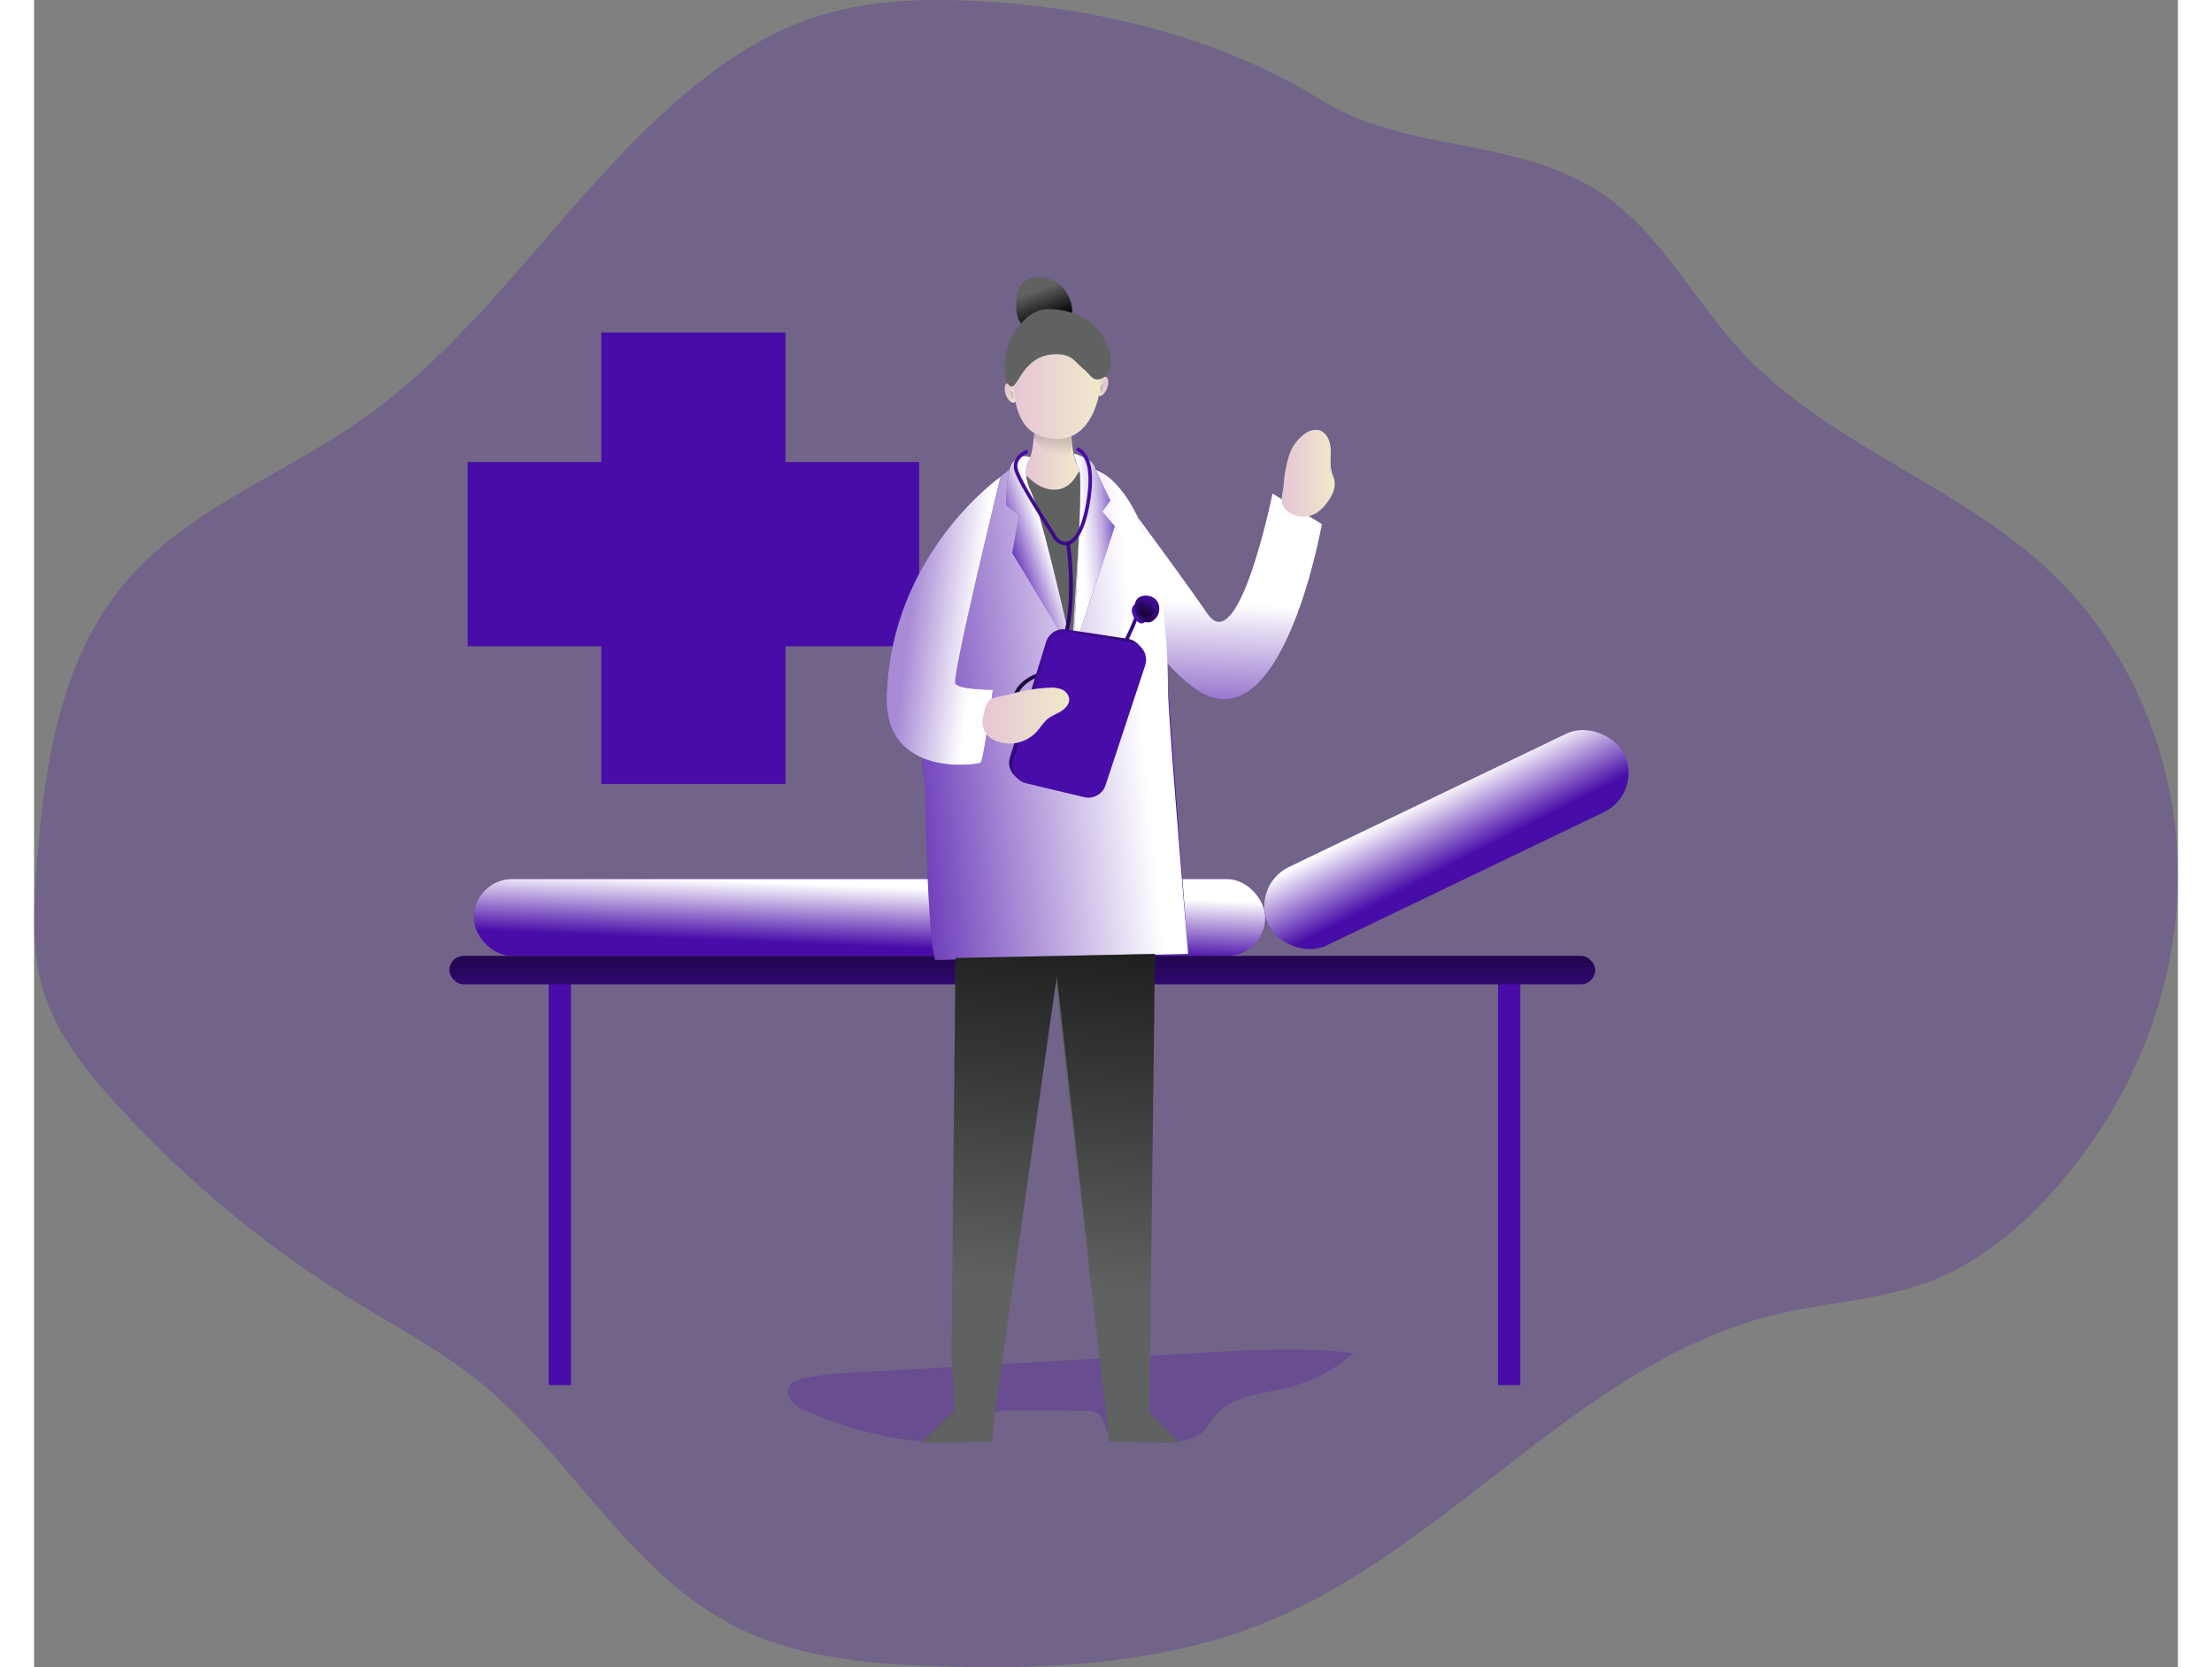 <svg id="Layer_1" data-name="Layer 1" xmlns="http://www.w3.org/2000/svg" xmlns:xlink="http://www.w3.org/1999/xlink" viewBox="0 0 684.15 532.03" width="406" height="306" class="illustration styles_illustrationTablet__1DWOa"><rect x="0" y="0" width="684.15" height="532.03" fill="#808080" stroke="none"/><defs><linearGradient id="linear-gradient" x1="266.23" y1="301.93" x2="267.04" y2="281.9" gradientUnits="userSpaceOnUse"><stop offset="0" stop-color="#fff" stop-opacity="0"></stop><stop offset="0.95" stop-color="#fff"></stop></linearGradient><linearGradient id="linear-gradient-2" x1="315.37" y1="335.42" x2="315.37" y2="281.81" gradientUnits="userSpaceOnUse"><stop offset="0.12" stop-color="#010101" stop-opacity="0"></stop><stop offset="0.95" stop-color="#010101"></stop></linearGradient><linearGradient id="linear-gradient-3" x1="310.55" y1="156.15" x2="314.6" y2="156.15" gradientUnits="userSpaceOnUse"><stop offset="0" stop-color="#e5c6d6"></stop><stop offset="0.42" stop-color="#ead4d0"></stop><stop offset="1" stop-color="#f0e9cb"></stop></linearGradient><linearGradient id="linear-gradient-4" x1="-832.43" y1="154.05" x2="-828.37" y2="154.05" gradientTransform="matrix(-1, 0, 0, 1, -488.84, 0)" xlink:href="#linear-gradient-3"></linearGradient><linearGradient id="linear-gradient-5" x1="373.63" y1="277.78" x2="376.21" y2="220.15" xlink:href="#linear-gradient"></linearGradient><linearGradient id="linear-gradient-6" x1="260.3" y1="264.04" x2="358.61" y2="254.35" xlink:href="#linear-gradient"></linearGradient><linearGradient id="linear-gradient-7" x1="320.89" y1="123.36" x2="324.84" y2="133.86" gradientUnits="userSpaceOnUse"><stop offset="0" stop-color="#010101" stop-opacity="0"></stop><stop offset="0.95" stop-color="#010101"></stop></linearGradient><linearGradient id="linear-gradient-8" x1="316.88" y1="173.85" x2="334.37" y2="173.85" xlink:href="#linear-gradient-3"></linearGradient><linearGradient id="linear-gradient-9" x1="323.89" y1="180.07" x2="331.96" y2="140.18" xlink:href="#linear-gradient-2"></linearGradient><linearGradient id="linear-gradient-10" x1="313.2" y1="152.07" x2="340.89" y2="152.07" xlink:href="#linear-gradient-3"></linearGradient><linearGradient id="linear-gradient-11" x1="254.31" y1="223.3" x2="304.06" y2="229.11" gradientUnits="userSpaceOnUse"><stop offset="0.52" stop-color="#fff" stop-opacity="0.52"></stop><stop offset="0.95" stop-color="#fff"></stop></linearGradient><linearGradient id="linear-gradient-12" x1="319.5" y1="433.65" x2="338.32" y2="243.76" xlink:href="#linear-gradient-2"></linearGradient><linearGradient id="linear-gradient-13" x1="398.97" y1="181.74" x2="415.87" y2="181.74" xlink:href="#linear-gradient-3"></linearGradient><linearGradient id="linear-gradient-14" x1="311.73" y1="211.94" x2="325.94" y2="207.2" xlink:href="#linear-gradient"></linearGradient><linearGradient id="linear-gradient-15" x1="349.49" y1="206.16" x2="333.77" y2="207.24" gradientUnits="userSpaceOnUse"><stop offset="0" stop-color="#fff" stop-opacity="0"></stop><stop offset="0.11" stop-color="#fff" stop-opacity="0.18"></stop><stop offset="0.29" stop-color="#fff" stop-opacity="0.42"></stop><stop offset="0.45" stop-color="#fff" stop-opacity="0.63"></stop><stop offset="0.6" stop-color="#fff" stop-opacity="0.79"></stop><stop offset="0.74" stop-color="#fff" stop-opacity="0.9"></stop><stop offset="0.86" stop-color="#fff" stop-opacity="0.98"></stop><stop offset="0.95" stop-color="#fff"></stop></linearGradient><linearGradient id="linear-gradient-16" x1="337.87" y1="173.87" x2="268.42" y2="252.68" xlink:href="#linear-gradient-2"></linearGradient><linearGradient id="linear-gradient-17" x1="363.22" y1="196.21" x2="293.77" y2="275.02" xlink:href="#linear-gradient-2"></linearGradient><linearGradient id="linear-gradient-18" x1="307.76" y1="234.3" x2="368.97" y2="289.21" xlink:href="#linear-gradient-2"></linearGradient><linearGradient id="linear-gradient-19" x1="303.58" y1="259.11" x2="331.17" y2="259.11" xlink:href="#linear-gradient-3"></linearGradient><linearGradient id="linear-gradient-20" x1="343.42" y1="154.2" x2="335.21" y2="152.5" xlink:href="#linear-gradient-2"></linearGradient><linearGradient id="linear-gradient-21" x1="-811.67" y1="156.22" x2="-819.88" y2="154.52" gradientTransform="matrix(-1, 0, 0, 1, -500.72, 0)" xlink:href="#linear-gradient-2"></linearGradient><linearGradient id="linear-gradient-22" x1="359.88" y1="218.1" x2="348.07" y2="237.68" xlink:href="#linear-gradient-2"></linearGradient><linearGradient id="linear-gradient-23" x1="358.25" y1="220.7" x2="350.67" y2="233.27" xlink:href="#linear-gradient-2"></linearGradient><linearGradient id="linear-gradient-24" x1="455.2" y1="305.84" x2="444.22" y2="284.52" gradientTransform="translate(173.92 -166.1) rotate(25.67)" xlink:href="#linear-gradient"></linearGradient></defs><title>Health 1</title><path d="M297.43,30.89c-15.85-.57-32,.3-47.06,5.19-17,5.49-32,15.84-45.33,27.65-35.71,31.56-61.26,74.17-100.36,101.4C79.59,182.61,49.2,193.57,29.58,217,8.89,241.75,4,275.77,1.58,307.92c-1,12.77-1.67,25.86,1.93,38.15,4.09,14,13.4,25.76,23.17,36.54a351.16,351.16,0,0,0,76.48,63.47c13.15,8.07,26.89,15.32,38.93,24.95,29.61,23.67,48,60.89,81.64,78.31,20,10.32,43.07,12.4,65.53,13.14,35.82,1.17,72.6-.77,105.71-14.5,58.62-24.3,100.2-83,161.9-97.83,16.37-3.93,33.6-4.55,49.3-10.63,14.61-5.66,27.12-15.79,37.73-27.32,24.78-26.92,40.21-62.67,41-99.25S671.46,239.36,645.09,214c-29.49-28.35-71.69-41.17-99.5-71.17-15.69-16.93-26.46-39-46-51.33-27.3-17.27-60.62-11.89-88.34-29C377.58,41.74,336.84,32.32,297.43,30.89Z" transform="translate(-0.8 -30.74)" fill="#480ca8" opacity="0.24" style="isolation: isolate;"></path><rect x="181.01" y="106.1" width="58.78" height="144.05" fill="#480ca8"></rect><rect x="181.81" y="135.55" width="58.78" height="144.05" transform="translate(417.98 -34.37) rotate(90)" fill="#480ca8"></rect><rect x="164.22" y="310.88" width="7.11" height="131.13" fill="#480ca8"></rect><rect x="467.18" y="310.88" width="7.11" height="131.13" fill="#480ca8"></rect><rect x="140.31" y="280.51" width="252.58" height="24.55" rx="12.27" fill="#480ca8"></rect><rect x="140.31" y="280.51" width="252.58" height="24.55" rx="12.27" fill="url(#linear-gradient)"></rect><rect x="132.56" y="305.06" width="365.62" height="9.04" rx="4.52" fill="#480ca8"></rect><rect x="132.56" y="305.06" width="365.62" height="9.04" rx="4.52" fill="url(#linear-gradient-2)"></rect><path d="M310.58,154.23a5.44,5.44,0,0,0,1.42,4.29,2.32,2.32,0,0,0,.91.65c1.84.6,1.95-3.15,1.41-4.22S310.85,151.82,310.58,154.23Z" transform="translate(-0.8 -30.74)" fill="url(#linear-gradient-3)"></path><path d="M343.56,152.13a5.48,5.48,0,0,1-1.42,4.29,2.28,2.28,0,0,1-.92.65c-1.83.6-1.94-3.15-1.41-4.22S343.29,149.72,343.56,152.13Z" transform="translate(-0.8 -30.74)" fill="url(#linear-gradient-4)"></path><path d="M373.1,488.22c1.71-1.34,2.65-3.4,4-5.12,5.39-7.09,15.61-7.5,24.24-9.69a49.12,49.12,0,0,0,20.46-10.87c-16-1.92-32.23-1-48.34-.1L264.47,468.6a122.16,122.16,0,0,0-18.22,2c-1.63.34-3.4.86-4.3,2.26-1,1.59-.48,3.81.77,5.24a12.6,12.6,0,0,0,4.78,3c17.25,7.34,36.33,12,54.77,8.62,1.28-.23,2.73-.65,3.25-1.84s-.22-2.7,0-4c.44-2.51,3.73-3.08,6.27-3.06l24.28.12a7.24,7.24,0,0,1,4.12.84c2.49,1.7,2.15,5.83,4.56,7.64a7.4,7.4,0,0,0,4,1.08C355.14,490.84,367.63,492.5,373.1,488.22Z" transform="translate(-0.8 -30.74)" fill="#480ca8" opacity="0.24" style="isolation: isolate;"></path><path d="M343.3,182.7s22,29.4,32,43.93S396,188.2,396,188.2L411.78,198s-12.92,73.54-41.34,51.9S343.3,182.7,343.3,182.7Z" transform="translate(-0.8 -30.74)" fill="#480ca8"></path><path d="M343.3,182.7s22,29.4,32,43.93S396,188.2,396,188.2L411.78,198s-12.92,73.54-41.34,51.9S343.3,182.7,343.3,182.7Z" transform="translate(-0.8 -30.74)" fill="url(#linear-gradient-5)"></path><path d="M318.69,176.43c-8.22,4-14.45,11-20.44,17.93a14.8,14.8,0,0,0-2.41,4.81c-6.8,18.2-5.82,30-8,44.8-1.76,12.15-5.54,24.52-2.71,36.47,0,0,.65,48.9,3.24,56.65l80.74-1.93s-6.14-79-6.67-88.72c-2.59-46.94-12.06-57.28-19.17-63.74S318.69,176.43,318.69,176.43Z" transform="translate(-0.8 -30.74)" fill="#480ca8"></path><path d="M318.69,176.43c-8.22,4-14.45,11-20.44,17.93a14.8,14.8,0,0,0-2.41,4.81c-6.8,18.2-5.82,30-8,44.8-1.76,12.15-5.54,24.52-2.71,36.47,0,0,.65,48.9,3.24,56.65l80.74-1.93s-6.41-75.15-6.46-84.84c-.21-40.91-10.44-60.83-19.38-67.62C335.65,176.9,318.69,176.43,318.69,176.43Z" transform="translate(-0.8 -30.74)" fill="url(#linear-gradient-6)"></path><path d="M347.91,228.33l12-.41s1.69,16.31-1.37,17.28-10.34.16-10.34.16Z" transform="translate(-0.8 -30.74)" fill="#fff"></path><path d="M316.5,181.74s9.36,8.88,14.53,2.9,4.52-3.71,4.52-3.71L332,237.77Z" transform="translate(-0.8 -30.74)" fill="#606161"></path><path d="M329.47,123a10.46,10.46,0,0,0-7-3.78c-2.63-.28-5.54.64-7,2.86a10.56,10.56,0,0,0-1.21,5.56,11.13,11.13,0,0,0,.82,5.26,7.37,7.37,0,0,0,3.93,3.37,11.24,11.24,0,0,0,11.4-2.46C333.45,131.06,331.76,125.82,329.47,123Z" transform="translate(-0.8 -30.74)" fill="#606161"></path><path d="M329.47,123a10.46,10.46,0,0,0-7-3.78c-2.63-.28-5.54.64-7,2.86a10.56,10.56,0,0,0-1.21,5.56,11.13,11.13,0,0,0,.82,5.26,7.37,7.37,0,0,0,3.93,3.37,11.24,11.24,0,0,0,11.4-2.46C333.45,131.06,331.76,125.82,329.47,123Z" transform="translate(-0.8 -30.74)" fill="url(#linear-gradient-7)"></path><path d="M320.16,164.72s-.11,12.28-2.91,14.86,11.2,14.64,17.12,1.19c0,0-3.45-5.82-2.26-15.61S320.16,164.72,320.16,164.72Z" transform="translate(-0.8 -30.74)" fill="url(#linear-gradient-8)"></path><path d="M319.73,167.63v2.69s7.1,10.23,10,6.79,2-4.2,2-4.2l.33-7.75Z" transform="translate(-0.8 -30.74)" fill="url(#linear-gradient-9)"></path><path d="M313.37,147.18s-2,18.73,8,22.44,16-1.61,18.73-10.66-1.45-27.29-12.11-25.51S313.37,147.18,313.37,147.18Z" transform="translate(-0.8 -30.74)" fill="url(#linear-gradient-10)"></path><path d="M311.77,153.47a4.85,4.85,0,0,1-.87-2.18,20.45,20.45,0,0,1,6.78-19.22,11.23,11.23,0,0,1,3.75-2.21,12.29,12.29,0,0,1,4.27-.44,21.45,21.45,0,0,1,12.46,4.49,16.33,16.33,0,0,1,6.15,11.55,8,8,0,0,1-.64,3.9,4.25,4.25,0,0,1-3,2.43c-2.31.4-2.95-1.74-4.81-3.16-2.82-2.15-3.72-5.33-10.13-4.79C315.31,144.72,314.58,156.9,311.77,153.47Z" transform="translate(-0.8 -30.74)" fill="#606161"></path><path d="M309.23,182.87s-34.88,24.22-36.34,69.92c-.84,26.48,29.07,22,30,21.32s3.88-23.25,3.88-23.25-10.66,0-11.95-1.94S309.23,182.87,309.23,182.87Z" transform="translate(-0.8 -30.74)" fill="#480ca8"></path><path d="M309.23,182.87s-34.88,24.22-36.34,69.92c-.84,26.48,29.07,22,30,21.32s3.88-23.25,3.88-23.25-10.66,0-11.95-1.94S309.23,182.87,309.23,182.87Z" transform="translate(-0.8 -30.74)" fill="url(#linear-gradient-11)"></path><polygon points="294.06 305.71 292.77 432.32 293.74 450.08 306.65 450.73 326.03 313.14 342.1 450.97 355.91 450.89 357.69 304.42 294.06 305.71" fill="#606161"></polygon><polygon points="294.06 305.71 292.77 432.32 293.74 450.08 306.65 450.73 326.36 311.52 342.1 450.97 355.91 450.89 357.69 304.42 294.06 305.71" fill="url(#linear-gradient-12)"></polygon><path d="M399.57,185.43a40.5,40.5,0,0,1,1.68-9.22,13.61,13.61,0,0,1,5.52-7.35,5.56,5.56,0,0,1,4-.86c2.45.58,3.66,3.42,3.81,5.94s-.35,5.12.37,7.54c.23.78.58,1.52.77,2.31.62,2.68-.78,5.41-2.47,7.58a12.66,12.66,0,0,1-3.34,3.15,8.39,8.39,0,0,1-8.79-.39C397.81,191.77,399.21,189,399.57,185.43Z" transform="translate(-0.8 -30.74)" fill="url(#linear-gradient-13)"></path><polygon points="283.08 460.42 305.69 460.1 306.65 450.73 293.74 450.08 283.08 460.42" fill="#606161"></polygon><polygon points="365.68 460.42 343.07 460.1 342.1 450.73 355.02 450.08 365.68 460.42" fill="#606161"></polygon><path d="M319,176.89s-3.66,3.12,0,10.87,13.35,51.47,13.35,51.47l-19.38-32,2.16-12.06L311,192s0-11.41,2.16-13.78S317.62,176,319,176.89Z" transform="translate(-0.8 -30.74)" fill="#480ca8"></path><path d="M332.48,175.44s5.82,1.45,6.79,4.2,5,10.82,5,10.82L341.69,194l4,4.68-13.41,40.54s3.45-54.91,2.05-58.46S332.48,175.44,332.48,175.44Z" transform="translate(-0.8 -30.74)" fill="#480ca8"></path><path d="M319,176.89s-3.66,3.12,0,10.87,13.35,51.47,13.35,51.47l-19.38-32,2.16-12.06L311,192s0-11.41,2.16-13.78S317.62,176,319,176.89Z" transform="translate(-0.8 -30.74)" fill="url(#linear-gradient-14)"></path><path d="M332.48,175.44s5.82,1.45,6.79,4.2,5,10.82,5,10.82L341.69,194l4,4.68-13.41,40.54s3.45-54.91,2.05-58.46S332.48,175.44,332.48,175.44Z" transform="translate(-0.8 -30.74)" fill="url(#linear-gradient-15)"></path><path d="M329.92,204.74A5,5,0,0,1,325.8,202c-.26-.44-.81-1.3-1.52-2.43-3.09-4.87-9.52-15-10.59-18.59-1.15-3.82,2.12-6.08,4-6.74l.38,1.09c-.18.06-4.42,1.6-3.31,5.32,1,3.42,7.4,13.48,10.47,18.31.72,1.14,1.27,2,1.53,2.45,1,1.63,2.27,2.42,3.58,2.19s4.3-1.83,6.13-11.91c2.59-14.22-1.72-16.5-3.15-17.26l.54-1c1.6.85,6.48,3.42,3.74,18.48-1.88,10.39-5.23,12.5-7.05,12.83A3.57,3.57,0,0,1,329.92,204.74Z" transform="translate(-0.8 -30.74)" fill="#480ca8"></path><path d="M323.46,264.55a10.42,10.42,0,0,1-5-1.33,9.76,9.76,0,0,1-5.34-8.82c.2-3.64,2.83-6.69,7.41-8.59,14.91-6.22,9.71-41.35,9.66-41.7l1.13-.17c.23,1.47,5.38,36.36-10.36,42.92-4.14,1.73-6.52,4.43-6.69,7.6a8.76,8.76,0,0,0,4.74,7.76,9.55,9.55,0,0,0,10.44-.85c10.91-7.79,23-32.52,23-35.71h1.15c0,3.36-12.05,28.46-23.5,36.65A11.32,11.32,0,0,1,323.46,264.55Z" transform="translate(-0.8 -30.74)" fill="#480ca8"></path><path d="M329.92,204.74A5,5,0,0,1,325.8,202c-.26-.44-.81-1.3-1.52-2.43-3.09-4.87-9.52-15-10.59-18.59-1.15-3.82,2.12-6.08,4-6.74l.38,1.09c-.18.06-4.42,1.6-3.31,5.32,1,3.42,7.4,13.48,10.47,18.31.72,1.14,1.27,2,1.53,2.45,1,1.63,2.27,2.42,3.58,2.19s4.3-1.83,6.13-11.91c2.59-14.22-1.72-16.5-3.15-17.26l.54-1c1.6.85,6.48,3.42,3.74,18.48-1.88,10.39-5.23,12.5-7.05,12.83A3.57,3.57,0,0,1,329.92,204.74Z" transform="translate(-0.8 -30.74)" fill="url(#linear-gradient-16)"></path><path d="M323.46,264.55a10.42,10.42,0,0,1-5-1.33,9.76,9.76,0,0,1-5.34-8.82c.2-3.64,2.83-6.69,7.41-8.59,14.91-6.22,9.71-41.35,9.66-41.7l1.13-.17c.23,1.47,5.38,36.36-10.36,42.92-4.14,1.73-6.52,4.43-6.69,7.6a8.76,8.76,0,0,0,4.74,7.76,9.55,9.55,0,0,0,10.44-.85c10.91-7.79,23-32.52,23-35.71h1.15c0,3.36-12.05,28.46-23.5,36.65A11.32,11.32,0,0,1,323.46,264.55Z" transform="translate(-0.8 -30.74)" fill="url(#linear-gradient-17)"></path><path d="M318.76,251.82l5-16.22a5.76,5.76,0,0,1,6.39-4l19.67,3a5.78,5.78,0,0,1,4.59,7.52l-12.66,38.24a5.76,5.76,0,0,1-6.82,3.79l-18.53-4.43a5.77,5.77,0,0,1-4.16-7.35Z" transform="translate(-0.8 -30.74)" fill="#480ca8"></path><path d="M318.76,251.82l5-16.22a5.76,5.76,0,0,1,6.39-4l19.67,3a5.78,5.78,0,0,1,4.59,7.52l-12.66,38.24a5.76,5.76,0,0,1-6.82,3.79l-18.53-4.43a5.77,5.77,0,0,1-4.16-7.35Z" transform="translate(-0.8 -30.74)" fill="url(#linear-gradient-18)"></path><path d="M319.73,252.79l5-16.22a5.76,5.76,0,0,1,6.39-4l19.67,3a5.78,5.78,0,0,1,4.59,7.52l-12.66,38.24a5.77,5.77,0,0,1-6.82,3.79l-18.53-4.43a5.77,5.77,0,0,1-4.16-7.35Z" transform="translate(-0.8 -30.74)" fill="#480ca8"></path><path d="M324.68,250.2a9.3,9.3,0,0,1,4,.52,3.82,3.82,0,0,1,2.45,3c.13,1.61-1.08,3-2.43,3.89s-2.92,1.39-4.2,2.37c-1.58,1.22-2.58,3-3.95,4.48a11.82,11.82,0,0,1-12.72,2.75,6.37,6.37,0,0,1-4.18-7.55c.22-1.48.8-4.4,2-5.43s4.64-1.41,6.19-1.84A55.9,55.9,0,0,1,324.68,250.2Z" transform="translate(-0.8 -30.74)" fill="url(#linear-gradient-19)"></path><path d="M341.7,153.47a1.41,1.41,0,0,0,.29-.4,3.19,3.19,0,0,0,.07-.54.75.75,0,0,1,.25-.46.51.51,0,0,1,.5-.1.58.58,0,0,1,.31.36,1.84,1.84,0,0,1,.07.47,3.75,3.75,0,0,1-.27,1.82,4.07,4.07,0,0,1-.87,1,.68.68,0,0,1-.47.26.66.66,0,0,1-.34-.12.23.23,0,0,1-.12-.1.31.31,0,0,1,0-.13,3.44,3.44,0,0,1,0-1.28A1.67,1.67,0,0,1,341.7,153.47Z" transform="translate(-0.8 -30.74)" fill="url(#linear-gradient-20)"></path><path d="M312.68,155.49a1.27,1.27,0,0,1-.3-.4,3.19,3.19,0,0,1-.07-.54.73.73,0,0,0-.25-.46.5.5,0,0,0-.5-.1.55.55,0,0,0-.3.36,1.25,1.25,0,0,0-.07.47,3.69,3.69,0,0,0,.27,1.81,3.92,3.92,0,0,0,.86,1,.74.74,0,0,0,.48.26.73.73,0,0,0,.34-.12.38.38,0,0,0,.12-.1.31.31,0,0,0,0-.13,3.43,3.43,0,0,0,0-1.28A1.72,1.72,0,0,0,312.68,155.49Z" transform="translate(-0.8 -30.74)" fill="url(#linear-gradient-21)"></path><path d="M351.13,225.91a5.21,5.21,0,0,0,1.86,3.2,2.09,2.09,0,0,0,1,.57,1.8,1.8,0,0,0,1.2-.33,3.78,3.78,0,0,0,1.7-4C356.06,222.31,350.81,222.28,351.13,225.91Z" transform="translate(-0.8 -30.74)" fill="#480ca8"></path><path d="M352.1,224.49c.15,1.68,2.34,6,5.36,4.58a4.66,4.66,0,0,0,2.26-5.29C358.66,219.71,351.67,219.67,352.1,224.49Z" transform="translate(-0.8 -30.74)" fill="#480ca8"></path><path d="M352.1,224.49c.6,5.59,4.88,4.88,5.36,4.58a5,5,0,0,0,2.26-5.29C358.66,219.71,351.58,219.68,352.1,224.49Z" transform="translate(-0.8 -30.74)" fill="url(#linear-gradient-22)"></path><path d="M353.25,224.8c.39,3.59,3.14,3.13,3.44,2.94a3.21,3.21,0,0,0,1.46-3.39C357.46,221.73,352.92,221.71,353.25,224.8Z" transform="translate(-0.8 -30.74)" fill="url(#linear-gradient-23)"></path><path d="M176,327.4" transform="translate(-0.8 -30.74)" fill="#480ca8"></path><rect x="388.52" y="284.77" width="125.97" height="27.78" rx="13.89" transform="translate(-85.61 194.31) rotate(-25.67)" fill="#480ca8"></rect><rect x="388.52" y="284.77" width="125.97" height="27.78" rx="13.89" transform="translate(-85.61 194.31) rotate(-25.67)" fill="url(#linear-gradient-24)"></rect></svg>